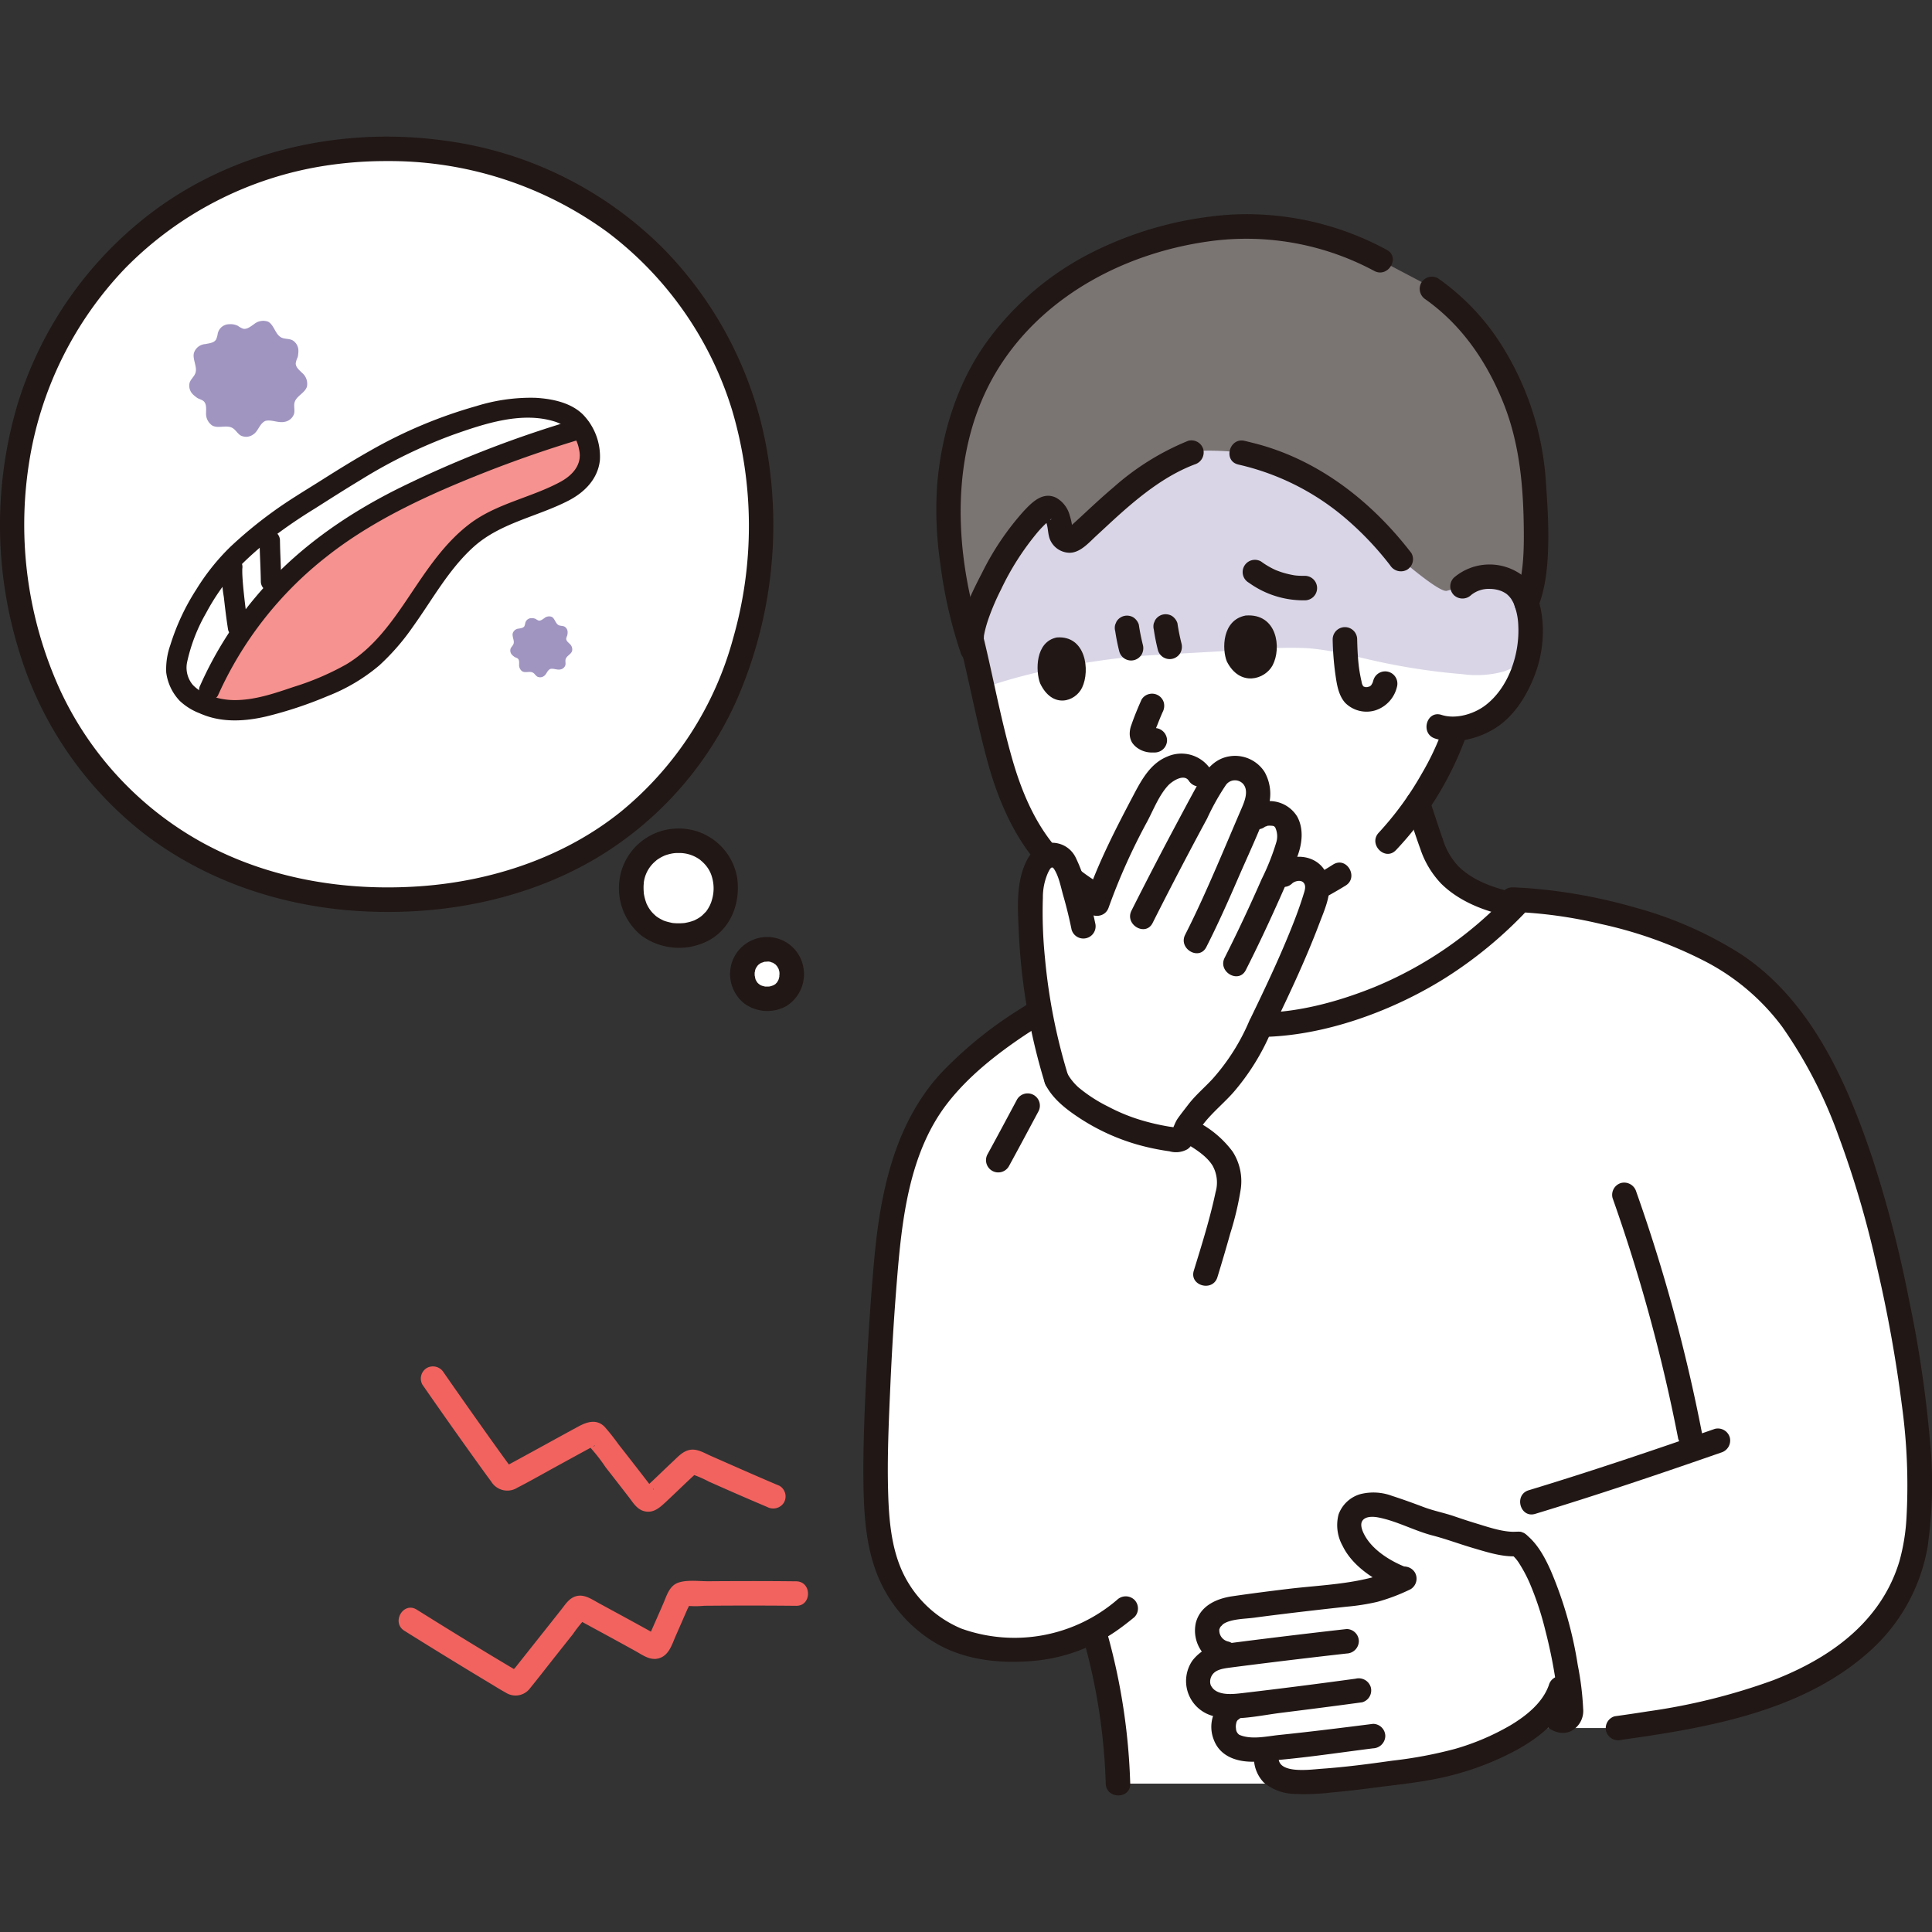 <!DOCTYPE svg PUBLIC "-//W3C//DTD SVG 1.1//EN" "http://www.w3.org/Graphics/SVG/1.1/DTD/svg11.dtd">
<!-- Uploaded to: SVG Repo, www.svgrepo.com, Transformed by: SVG Repo Mixer Tools -->
<svg width="800px" height="800px" viewBox="0 -26.78 378.777 378.777" xmlns="http://www.w3.org/2000/svg" fill="#ffffff">
<rect x="0" y="-26.78" width="378.777" height="378.777" fill="#333333" stroke="none"/>
<g id="SVGRepo_bgCarrier" stroke-width="0"/>
<g id="SVGRepo_tracerCarrier" stroke-linecap="round" stroke-linejoin="round"/>
<g id="SVGRepo_iconCarrier">
<defs>
<style>.a{fill:#ffffff;}.b{fill:#d9d5e6;}.c{fill:#7a7473;}.d{fill:#211715;}.e{fill:#a095c1;}.f{fill:#f6928f;}.g{fill:#f2635f;}</style>
</defs>
<path class="a" d="M342.585,164.114c-12.992-9.843-32.978-13.858-44.551-14.454a76.284,76.284,0,0,1-42.564,23.592c-5.964,1.034-12.148,1.328-18.129-.206A27.624,27.624,0,0,1,221.239,162c-16.06,7.83-30.966,16.924-38.353,27.376-5.584,7.9-7.722,18.667-8.833,28-.828,8.654-1.7,20.564-2.122,33.418-.517,15.866-.89,27.992,5.622,36.172a23.717,23.717,0,0,0,17.833,9.5c7.95.589,13.819-.711,19.045-3.564a117.732,117.732,0,0,1,4.754,30h54.109V312.011h43.915c17.222-2.389,33.278-5.667,45.391-14.884a33.975,33.975,0,0,0,12.433-18.435c3.061-12.914.655-34.355-5.09-59.26-4.732-20.513-12.61-41.745-23.984-52.473A41.07,41.07,0,0,0,342.585,164.114Z"/>
<path class="a" d="M240.318,288.823c-2.806.748-3.813,2.839-3.655,4.384a4.507,4.507,0,0,0,3.493,4.153l1.486.339c-.712.092-1.414.184-2.1.275a4.988,4.988,0,0,0-4.581,5.87,4.778,4.778,0,0,0,3.308,3.431,12.749,12.749,0,0,0,4.262.383c-.639.416-1.06.692-1.06.692-2.3,1.512-1.826,5.541-.128,6.788,1.445,1.061,3.728,1.184,5.512,1.014q.9-.085,1.773-.171a4.392,4.392,0,0,0,1.361,5.405c1.827,1.1,3.667,1.292,6.842,1.145,7.222-.333,15.805-1.665,23.95-2.852,5.946-1.109,14.724-4.224,19.735-8.332a16.631,16.631,0,0,0,5.466-7.129c.058-.159.53-1.748,1.082-3.618-1.6-9.528-5.038-21.241-9.432-24.7-2.921.333-10.3-2.1-13.478-3.207-1.725-.6-3.554-.879-5.26-1.536-2.19-.842-4.747-1.751-6.98-2.471-2.648-.854-4.94-.537-6.261.747-1.369,1.33-1.328,2.842-.752,4.661a10.664,10.664,0,0,0,3.3,4.59,22.137,22.137,0,0,0,6.916,4.146,28.655,28.655,0,0,1-9.528,2.813c-7.722.846-17.463,1.946-24.435,3.007A7.835,7.835,0,0,0,240.318,288.823Z"/>
<path class="a" d="M286.724,88.182a7.789,7.789,0,0,1,5.435-1.9c3.9.12,5.562,2.124,6.276,3.3,2.134,3.516,2.058,9.993.633,14.011a20.393,20.393,0,0,1-6.565,9.923,14.941,14.941,0,0,1-7.035,2.556l-.438,1.121c-.7,2.051-2.487,5.71-2.487,5.71a73.642,73.642,0,0,1-4.562,7.78q1.037,3.108,2.072,6.227a27.438,27.438,0,0,0,2.21,5.34c2.65,4.49,8.36,7.07,13.98,8.25,0,0,.418.087.828.182a76.142,76.142,0,0,1-41.6,22.57c-5.964,1.034-12.148,1.328-18.129-.206a27.96,27.96,0,0,1-15.029-9.57c3.348-1.627,6.814-3.312,9.091-4.656a10.934,10.934,0,0,0,4.967-4.973c-8.512.474-16.292-1.724-24.057-6.658-9.372-5.956-14.41-16.521-17.211-28.535-1.616-6.927-3.2-14.478-5.128-21.982,0,0-16.014-42.58,43.32-42.58S286.724,88.182,286.724,88.182Z"/>
<path class="b" d="M192.423,69.066c-8.218,12.265-2.449,27.606-2.449,27.606.985,3.843,1.882,7.7,2.74,11.474,10.17-3.683,23.957-5.951,33.476-6.492l21.532-1.224a68.74,68.74,0,0,1,8.514-.131c4.662.316,9.2,1.578,13.764,2.582a125.685,125.685,0,0,0,16.725,2.511,20.05,20.05,0,0,0,8.182-.549,10.959,10.959,0,0,0,4.7-3.2c.858-3.935.641-9.069-1.174-12.06-.714-1.176-2.38-3.18-6.276-3.3a7.789,7.789,0,0,0-5.435,1.9s5.9-34.09-53.43-34.09C209.574,54.092,197.9,60.9,192.423,69.066Z"/>
<path class="a" d="M75.808,2.4C32.426,2.4,2.44,36,2.44,75.318c0,43.991,30.631,74.286,73.371,74.286,44.387,0,73.371-30.578,73.371-74.286C149.182,35.733,119.038,2.4,75.808,2.4Z"/>
<path class="a" d="M133.029,138.058a9.079,9.079,0,0,0-9.258,9.2c0,5.552,3.865,9.375,9.259,9.375,5.6,0,9.259-3.859,9.259-9.375A9.071,9.071,0,0,0,133.029,138.058Z"/>
<path class="a" d="M150.386,159.329a4.743,4.743,0,0,0-4.836,4.807,4.664,4.664,0,0,0,4.836,4.9,4.615,4.615,0,0,0,4.837-4.9A4.739,4.739,0,0,0,150.386,159.329Z"/>
<path class="c" d="M207.484,75.153c-.1-.308-.221-.631-.37-.973-.572-1.313-1.727-1.711-2.472-1.138-6.354,4.889-13.986,20.025-14.149,25.152,0,0-.022.693-.059,1.713a89.877,89.877,0,0,1-4.422-29.7c.411-8.831,3.191-19.05,7.961-26.46,8.262-12.836,21.943-21.8,39.993-25.117,11.39-2.1,23.146-1.493,36.691,5.64l8.422,4.436,1.646,1.159c8.309,5.852,12.966,13.181,16.606,22.4a48.21,48.21,0,0,1,3.279,14.5c.342,5.26,1.554,17.47-1.32,24.7a9.356,9.356,0,0,0-.855-1.882c-.714-1.176-2.38-3.18-6.276-3.3a7.789,7.789,0,0,0-5.435,1.9s-1.48.423-3.068.871c-1.435.405-9.025-6.194-9.025-6.194-13.157-17.22-28-20.1-31.243-20.883a50.459,50.459,0,0,0-8.965-.335l-.828.307c-10.1,3.748-18.429,13.24-22.938,16.885a1.734,1.734,0,0,1-2.755-1.41A9.057,9.057,0,0,0,207.484,75.153Z"/>
<path class="d" d="M275.669,131.328c.919,2.758,1.774,5.548,2.779,8.276a18.153,18.153,0,0,0,4.111,6.871c3.488,3.445,8.329,5.328,13.046,6.339a2.458,2.458,0,0,0,2.953-1.676,2.427,2.427,0,0,0-1.677-2.953c-3.942-.845-8.07-2.28-10.928-5.1a13.375,13.375,0,0,1-3.06-5.265c-.909-2.572-1.733-5.177-2.595-7.764a2.456,2.456,0,0,0-2.953-1.677,2.425,2.425,0,0,0-1.676,2.953Z"/>
<path class="d" d="M216.755,168.932c3.749-2.01,7.631-3.764,11.431-5.674,4.016-2.019,8.115-4,10.25-8.2a2.458,2.458,0,0,0-.861-3.284,2.425,2.425,0,0,0-3.284.861c-1.805,3.553-5.682,5.057-9.077,6.75-3.623,1.807-7.313,3.486-10.882,5.4-2.724,1.46-.3,5.6,2.423,4.145Z"/>
<path class="d" d="M279.513,31.938c7.058,5.015,11.9,12.1,15.14,20.051,3.335,8.172,4.049,16.911,4.1,25.659.026,4.423-.168,9.009-1.782,13.18a2.418,2.418,0,0,0,1.677,2.952A2.454,2.454,0,0,0,301.6,92.1c1.581-4.085,1.894-8.659,1.949-13,.048-3.864-.221-7.715-.482-11.567a57.04,57.04,0,0,0-9.793-28.348,46.005,46.005,0,0,0-11.337-11.395,2.42,2.42,0,0,0-3.284.861,2.451,2.451,0,0,0,.861,3.283Z"/>
<path class="d" d="M242.75,64.29a49,49,0,0,1,21.292,10.763,61.378,61.378,0,0,1,8.516,9.017,2.481,2.481,0,0,0,3.284.861,2.416,2.416,0,0,0,.861-3.283c-7.395-9.612-17.121-17.449-28.849-20.991-1.264-.382-2.545-.687-3.828-1-3-.721-4.283,3.906-1.276,4.629Z"/>
<path class="d" d="M192.893,98.194c.007-.16.022-.318.033-.478-.039.573-.039.253-.014.112.057-.328.121-.654.2-.978a25.259,25.259,0,0,1,.758-2.529,46.866,46.866,0,0,1,2.377-5.512A52.706,52.706,0,0,1,203.481,77.5,23.559,23.559,0,0,1,205.4,75.53c.125-.113.254-.22.379-.333.494-.449.447-.061-.054-.057-1.064.007-.887-.4-.547.677.359,1.131.252,2.384.8,3.446a4.242,4.242,0,0,0,3.606,2.326c2.15.074,3.878-1.969,5.34-3.315,1.635-1.5,3.25-3.033,4.913-4.507,4.291-3.8,8.992-7.457,14.4-9.5a2.468,2.468,0,0,0,1.677-2.952,2.42,2.42,0,0,0-2.953-1.677,50.859,50.859,0,0,0-14.626,9.1c-1.894,1.6-3.715,3.277-5.529,4.962-.688.64-1.376,1.281-2.073,1.911-.305.276-.612.551-.924.82-.554.48-1.168.659.165.425.417-.073.4.724.185-.719a9.991,9.991,0,0,0-.412-1.78,5.6,5.6,0,0,0-2.712-3.566c-2.606-1.244-4.717.907-6.367,2.678A53.74,53.74,0,0,0,192.548,85.5c-1.981,3.836-4.256,8.284-4.455,12.692-.139,3.089,4.661,3.082,4.8,0Z"/>
<path class="d" d="M240.529,102.906c-.97-2.4-.959-8.127,3.678-9.008,6.186-.49,7.1,6.35,5.294,9.756C248.022,106.443,243.105,107.969,240.529,102.906Z"/>
<path class="d" d="M203.919,107.186c-.914-2.419-.962-8.153,3.281-8.99,5.667-.428,6.575,6.435,4.953,9.83C210.825,110.805,206.332,112.285,203.919,107.186Z"/>
<path class="d" d="M223.792,110.411c-.72,1.626-1.412,3.273-1.987,4.956a4.757,4.757,0,0,0-.318,1.806,3.415,3.415,0,0,0,.45,1.605,4.021,4.021,0,0,0,1.232,1.2,4.8,4.8,0,0,0,2.276.76c.322.033.639,0,.961.012a2.421,2.421,0,0,0,2.4-2.4,2.447,2.447,0,0,0-2.4-2.4c-.322-.008-.64.025-.961-.012l.638.085a2.526,2.526,0,0,1-.589-.163l.574.242a3.385,3.385,0,0,1-.577-.342l.485.375a1.53,1.53,0,0,1-.223-.2l.375.486a.769.769,0,0,1-.085-.14l.242.573a1.314,1.314,0,0,1-.073-.236l.086.638a1.867,1.867,0,0,1,0-.442l-.086.638a10.15,10.15,0,0,1,.656-2.021c.279-.727.574-1.449.877-2.167l-.242.574q.213-.506.433-1.006a2.609,2.609,0,0,0,.242-1.85,2.4,2.4,0,0,0-2.952-1.676,2.327,2.327,0,0,0-1.434,1.1Z"/>
<path class="d" d="M273.7,139.874a64.281,64.281,0,0,0,13.646-22.043,2.4,2.4,0,1,0-4.628-1.276,52.473,52.473,0,0,1-3.984,8.361A61.858,61.858,0,0,1,270.3,136.48c-2.1,2.263,1.289,5.666,3.394,3.394Z"/>
<path class="d" d="M271.869,22.2a57.6,57.6,0,0,0-30.408-6.912,71.086,71.086,0,0,0-27.811,7.648,57.222,57.222,0,0,0-20,17.05c-5.965,8.157-9.072,18.25-9.911,28.254a72.177,72.177,0,0,0,.626,15.556,90.349,90.349,0,0,0,4,17.489c1,2.9,5.638,1.656,4.629-1.276-5.994-17.4-7.325-38.556,2.836-54.72,9.123-14.514,25.533-22.832,42.234-24.886a53.025,53.025,0,0,1,31.376,5.942c2.735,1.428,5.165-2.713,2.423-4.145Z"/>
<path class="d" d="M261.385,142.7a59.053,59.053,0,0,1-19.142,7.981,37.556,37.556,0,0,1-20.172-1.285,35.06,35.06,0,0,1-15.585-10.674c-3.9-4.816-6.326-10.75-8.02-16.655-2.457-8.563-3.973-17.4-6.177-26.034-.764-2.991-5.395-1.723-4.629,1.276,2.076,8.129,3.6,16.4,5.756,24.506,1.734,6.537,4.276,13.067,8.316,18.542,8.739,11.845,24.061,17.458,38.463,15.506,8.494-1.151,16.347-4.56,23.613-9.018,2.629-1.613.22-5.766-2.423-4.145Z"/>
<path class="d" d="M288.421,89.879a5.467,5.467,0,0,1,3.738-1.2,6.361,6.361,0,0,1,2.118.394,4.42,4.42,0,0,1,.656.317,4.313,4.313,0,0,1,.463.3,5.449,5.449,0,0,1,.5.475c.126.133.472.614.194.208a7.244,7.244,0,0,1,.712,1.245,12.621,12.621,0,0,1,.864,4.219c.3,5.6-1.881,12.244-6.525,15.72-2.277,1.7-5.776,2.714-8.526,1.821-2.945-.956-4.206,3.677-1.276,4.629,3.8,1.232,8.336.1,11.667-1.938,3.457-2.114,5.884-5.721,7.431-9.387a24.228,24.228,0,0,0,2.006-11.217c-.246-3.421-1.149-7.149-3.937-9.4a10.734,10.734,0,0,0-13.477.42,2.421,2.421,0,0,0,0,3.394,2.447,2.447,0,0,0,3.394,0Z"/>
<path class="d" d="M244.822,87.448a18.288,18.288,0,0,0,11,3.467,2.4,2.4,0,1,0,0-4.8c-.4.008-.8,0-1.194-.022-.2-.012-.407-.029-.609-.049-.1-.011-.2-.022-.307-.035q.573.079.177.023a18.542,18.542,0,0,1-2.472-.576c-.412-.129-.814-.28-1.217-.434q-.363-.148.124.055c-.1-.043-.2-.087-.3-.133-.2-.09-.391-.184-.584-.282a15.5,15.5,0,0,1-2.2-1.359,2.416,2.416,0,0,0-1.85-.242,2.4,2.4,0,0,0-.573,4.387Z"/>
<path class="d" d="M261.276,98.582a56.556,56.556,0,0,0,.512,6.705c.277,1.959.577,4.227,1.965,5.75a5.914,5.914,0,0,0,5.955,1.43,6.359,6.359,0,0,0,4.171-4.582,2.4,2.4,0,1,0-4.628-1.276c-.045.153-.095.3-.143.455-.16.505.255-.452,0,.01-.076.137-.158.274-.23.413-.192.374.241-.238.05-.044-.11.112-.224.224-.333.338-.172.179.409-.213.029-.04a3.046,3.046,0,0,1-.3.16l.263-.114a3.888,3.888,0,0,0-.473.135c-.5.137.508.011-.018,0a2.443,2.443,0,0,1-.5,0c0,.021.594.121.069,0-.076-.018-.634-.14-.255-.054.344.079-.052-.049-.146-.094-.454-.216.341.273-.019-.021q-.2-.224,0,.007c.123.163.127.155.01-.023-.042-.073-.081-.148-.117-.224-.076-.16-.052-.1.07.175a2.553,2.553,0,0,1-.281-.912c-.087-.344-.156-.693-.223-1.041q-.124-.645-.223-1.3c-.009-.055-.1-.768-.034-.22-.026-.214-.053-.428-.076-.643-.183-1.659-.256-3.327-.293-5a2.4,2.4,0,0,0-4.8,0Z"/>
<path class="d" d="M316.153,208.1a330.965,330.965,0,0,1,12.859,47.16,2.425,2.425,0,0,0,2.952,1.677,2.45,2.45,0,0,0,1.677-2.953,331.1,331.1,0,0,0-12.859-47.16,2.463,2.463,0,0,0-2.952-1.676,2.42,2.42,0,0,0-1.677,2.952Z"/>
<path class="d" d="M317.847,314.325c16.789-2.337,35.461-5.54,48.558-17.241A35.539,35.539,0,0,0,377.9,276.571a87.018,87.018,0,0,0,.445-21.26,232.115,232.115,0,0,0-4.116-27.467,233.752,233.752,0,0,0-7.156-27.609c-5.042-15.049-12.1-30.934-25.8-39.976a75.368,75.368,0,0,0-20.7-9.109,104.834,104.834,0,0,0-20.157-3.733q-1.911-.16-3.828-.223c-3.089-.1-3.086,4.7,0,4.8a88.458,88.458,0,0,1,17.332,2.393,83.147,83.147,0,0,1,20.086,7.162A44.055,44.055,0,0,1,349.46,174.6a90.383,90.383,0,0,1,10.958,21.23,192.788,192.788,0,0,1,7.543,25.693,270.06,270.06,0,0,1,4.912,27.214,115.424,115.424,0,0,1,.9,22.1,39.577,39.577,0,0,1-1.377,8.445,29.773,29.773,0,0,1-5.263,10.051c-4.934,6.261-12.133,10.456-19.479,13.3a120.664,120.664,0,0,1-24.577,6.107c-2.165.346-4.334.662-6.506.965a2.415,2.415,0,0,0-1.676,2.952,2.463,2.463,0,0,0,2.952,1.676Z"/>
<path class="d" d="M336.182,253.363c-12.09,4.211-24.22,8.309-36.472,12.028-2.948.895-1.691,5.53,1.276,4.629,12.252-3.719,24.382-7.818,36.472-12.028a2.46,2.46,0,0,0,1.677-2.952,2.424,2.424,0,0,0-2.953-1.677Z"/>
<path class="d" d="M219.554,163.776c15.087,20.656,45.791,12.619,64.055,1.02a82.618,82.618,0,0,0,15.16-12.417c2.143-2.225-1.246-5.624-3.395-3.394a75.544,75.544,0,0,1-25.87,17.739c-9.88,4-21.748,6.786-32.257,3.81a25.315,25.315,0,0,1-13.549-9.181,2.471,2.471,0,0,0-3.283-.861,2.418,2.418,0,0,0-.861,3.284Z"/>
<path class="d" d="M229.587,134.406a10.064,10.064,0,0,1,1.288-.775c.112-.056.225-.111.339-.164.049-.022.433-.187.155-.072-.315.13.259-.1.261-.1q.188-.07.378-.135a16.885,16.885,0,0,1,1.679-.476c.272-.062.544-.118.818-.167.136-.025.275-.043.411-.069.376-.074-.574.056.083-.012.539-.056,1.08-.1,1.623-.1q.439,0,.879.021c.127.008.253.017.379.029.066.006.482.064.142.011-.377-.059.193.039.216.044.129.025.258.054.385.085.3.074.594.164.887.257.705.226,1.4.479,2.111.69a2.4,2.4,0,0,0,1.276-4.628,27.752,27.752,0,0,0-4.235-1.164,15.047,15.047,0,0,0-3.869-.02,16.636,16.636,0,0,0-7.629,2.6,2.455,2.455,0,0,0-.861,3.284,2.429,2.429,0,0,0,3.284.861Z"/>
<path class="d" d="M219.464,160.2a186.041,186.041,0,0,0-19.637,10.941,79.15,79.15,0,0,0-15.389,12.526c-9.184,10.047-11.9,23.667-13.073,36.828q-.935,10.536-1.454,21.1c-.376,7.547-.733,15.134-.621,22.693.087,5.817.478,11.907,2.6,17.385A27.343,27.343,0,0,0,183.874,295.6c5.511,3.079,12.081,3.773,18.291,3.28a33.617,33.617,0,0,0,16.562-5.814c1.269-.875,2.489-1.823,3.679-2.8a2.416,2.416,0,0,0,0-3.394,2.453,2.453,0,0,0-3.394,0,30.887,30.887,0,0,1-30.548,5.636,22.165,22.165,0,0,1-11.658-11.4c-2.067-4.65-2.52-10-2.676-15.055-.217-7.029.118-14.093.425-21.114q.453-10.356,1.292-20.691c.964-11.867,2.37-25.078,9.949-34.793,4.116-5.275,9.516-9.516,15.035-13.226a179.21,179.21,0,0,1,21.055-11.879,2.423,2.423,0,0,0,.861-3.284,2.45,2.45,0,0,0-3.283-.861Z"/>
<path class="d" d="M212.565,295.1a116.782,116.782,0,0,1,4.22,27.8c.091,3.082,4.892,3.1,4.8,0a122.421,122.421,0,0,0-4.392-29.073c-.825-2.972-5.458-1.71-4.628,1.276Z"/>
<path class="a" d="M207.123,184.809a115.457,115.457,0,0,1-5.1-33.139,20.942,20.942,0,0,1,1.056-7.9c.652-1.641,2.167-3.329,3.878-2.891,1.354.347,2.031,1.831,2.49,3.152a82.893,82.893,0,0,1,2.948,10.789l2.653-4.337c2.435-7.264,6.03-14.075,9.609-20.85,1.088-2.059,2.262-4.213,4.236-5.449s5-1.123,6.224.857l1.871,3.019.192-.35a8.914,8.914,0,0,1,2.354-3.1,4.457,4.457,0,0,1,6.912,2.435,7.742,7.742,0,0,1-.6,5.032l-1.6,3.692,2.233-2.3c1-1.026,3.746-.968,4.739-.18,2.37,1.88,1.511,5.351,1.038,6.633-.745,2.022-1.826,4.6-3.019,7.3l2.39-2.489a4.292,4.292,0,0,1,4.966-.682,3.847,3.847,0,0,1,1.509,4.394c-2.043,7.166-7.537,18.835-11.24,26.438a40.6,40.6,0,0,1-10.54,14.634,40.6,40.6,0,0,0-3,3.735,8.632,8.632,0,0,0-1.447,2.669,1.274,1.274,0,0,1-.558.736,1.4,1.4,0,0,1-.773.05,40.379,40.379,0,0,1-20.727-8.539,27.156,27.156,0,0,1-2.7-3.359"/>
<path class="d" d="M209.438,184.171a113.392,113.392,0,0,1-4.559-23.036,88.938,88.938,0,0,1-.418-11.925,11.9,11.9,0,0,1,1-4.881c.333-.642.7-1.481,1.182-.749.979,1.485,1.347,3.622,1.835,5.312.625,2.167,1.155,4.358,1.607,6.567a2.4,2.4,0,0,0,4.629-1.276c-.468-2.285-1.02-4.551-1.672-6.791a29,29,0,0,0-2.171-6.094,5.133,5.133,0,0,0-4.908-2.843,6.267,6.267,0,0,0-4.729,3.614c-2.062,4.109-1.695,9.172-1.509,13.628a120.912,120.912,0,0,0,1.438,14.069,117,117,0,0,0,3.649,15.681c.9,2.946,5.535,1.69,4.629-1.276Z"/>
<path class="d" d="M217.363,151.122a120.086,120.086,0,0,1,7.618-16.954c1.192-2.28,2.252-5,4.006-6.923.8-.871,3.1-2.389,4.059-.992a2.461,2.461,0,0,0,3.283.861,2.421,2.421,0,0,0,.861-3.284,6.847,6.847,0,0,0-8.362-2.268c-3.194,1.3-4.929,4.377-6.461,7.276-3.6,6.816-7.152,13.689-9.632,21.008-.994,2.932,3.641,4.191,4.628,1.276Z"/>
<path class="d" d="M225.982,154.158q3.484-6.915,7.1-13.764,1.777-3.369,3.588-6.722a46.45,46.45,0,0,1,3.6-6.44,2.172,2.172,0,0,1,3.472-.3c1.137,1.359.233,3.481-.367,4.872-1.637,3.794-3.234,7.605-4.878,11.4-1.94,4.47-3.927,8.924-6.137,13.268-1.4,2.748,2.743,5.18,4.145,2.423,2.241-4.407,4.255-8.927,6.221-13.463,1.882-4.342,3.932-8.676,5.6-13.1a8.772,8.772,0,0,0-.407-7.777,6.878,6.878,0,0,0-6.855-3.059c-2.724.423-4.477,2.375-5.767,4.669-1.429,2.542-2.8,5.122-4.172,7.693q-4.757,8.886-9.29,17.887c-1.386,2.752,2.753,5.185,4.145,2.423Z"/>
<path class="d" d="M248.175,135.17c-.322.286.18-.03.392-.06a4.588,4.588,0,0,1,.747.006,1.521,1.521,0,0,1,.638.16c-.355-.205.039.124.065.185a4.056,4.056,0,0,1,.214,2.872,45.667,45.667,0,0,1-2.862,7.211c-2.288,5.206-4.7,10.373-7.27,15.444-1.4,2.748,2.744,5.18,4.144,2.422,2.365-4.657,4.579-9.4,6.707-14.169,1.187-2.662,2.354-5.34,3.39-8.065.951-2.5,1.315-5.416-.016-7.86a6.372,6.372,0,0,0-9.543-1.54c-2.316,2.053,1.089,5.438,3.394,3.394Z"/>
<path class="d" d="M253.323,146.43c.477-.451,1.647-.781,2.221-.185.63.655.214,1.686-.014,2.429-.784,2.552-1.749,5.05-2.758,7.521-2.241,5.487-4.778,10.854-7.357,16.188a2.464,2.464,0,0,0,.861,3.284,2.421,2.421,0,0,0,3.283-.861c3.255-6.73,6.454-13.522,9.1-20.52,1.139-3.019,2.841-6.541,1.426-9.728-1.776-4-7.173-4.339-10.153-1.522-2.25,2.127,1.149,5.517,3.394,3.394Z"/>
<path class="d" d="M245.043,173.1a41.27,41.27,0,0,1-7.305,11.635c-1.574,1.71-3.345,3.183-4.764,5.03-.689.9-1.4,1.791-2.056,2.715-.609.864-.834,1.924-1.426,2.777l.861-.861c.269-.2.081-.083-.208-.151-.329-.079-.688-.106-1.022-.163q-.9-.153-1.8-.34-1.746-.366-3.458-.871a35.552,35.552,0,0,1-6.593-2.692,29.176,29.176,0,0,1-5.823-3.768A10.886,10.886,0,0,1,209.2,183.6c-1.439-2.735-5.583-.312-4.145,2.422s4.057,4.731,6.567,6.384a41.538,41.538,0,0,0,11.348,5.208,46.758,46.758,0,0,0,6.317,1.324,4.582,4.582,0,0,0,3.492-.393c.99-.667,1.216-1.671,1.71-2.674,1.681-3.412,4.96-5.777,7.406-8.583a45.266,45.266,0,0,0,7.3-11.761,2.478,2.478,0,0,0-.861-3.283,2.418,2.418,0,0,0-3.284.861Z"/>
<path class="d" d="M199.4,188.774c-1.911,3.568-3.813,7.142-5.759,10.692a2.4,2.4,0,1,0,4.144,2.423c1.946-3.55,3.848-7.124,5.76-10.693a2.4,2.4,0,0,0-4.145-2.422Z"/>
<path class="d" d="M232.539,197.4c1.937,1.149,4.107,2.552,5.213,4.385a6.8,6.8,0,0,1,.568,5.167c-1.1,5.2-2.709,10.318-4.271,15.392-.911,2.959,3.721,4.224,4.629,1.276q1.323-4.3,2.537-8.632a59.075,59.075,0,0,0,2.047-8.689,10.758,10.758,0,0,0-1.583-7.28,20.072,20.072,0,0,0-6.717-5.764c-2.663-1.58-5.08,2.568-2.423,4.145Z"/>
<path class="d" d="M275.577,280.448c-2.908-1.144-6.2-3.167-7.844-5.906-.463-.771-1.2-2.236-.657-3.124.588-.969,2.16-.886,3.118-.7,3.67.7,7.069,2.611,10.683,3.545,2.7.7,5.306,1.69,7.981,2.472,2.73.8,5.889,1.832,8.772,1.569a2.465,2.465,0,0,0,2.4-2.4,2.417,2.417,0,0,0-2.4-2.4c-2.634.24-5.618-.824-8.312-1.64-1.412-.428-2.813-.893-4.209-1.371-1.97-.674-4.018-1.06-5.969-1.795-2.049-.773-4.108-1.523-6.193-2.193a10.429,10.429,0,0,0-6.312-.336,6.432,6.432,0,0,0-4.206,3.974,8.323,8.323,0,0,0,.774,6.111c2.068,4.283,6.836,7.15,11.1,8.826a2.417,2.417,0,0,0,2.952-1.676,2.456,2.456,0,0,0-1.676-2.952Z"/>
<path class="d" d="M274.118,280.656c-6.737,3.167-14.4,3.207-21.677,4.089-3.617.438-7.233.9-10.839,1.428-3.13.46-6.28,1.868-7.154,5.212a7,7,0,0,0,5.07,8.289c2.99.786,4.265-3.843,1.276-4.628a2.228,2.228,0,0,1-1.745-2.256c-.018-.476-.1.2.056-.241.091-.266.1-.3.025-.095a3.754,3.754,0,0,1,.258-.436c-.211.284.438-.4.328-.315a3.275,3.275,0,0,1,.592-.358c1.613-.75,3.9-.741,5.643-.976,1.873-.254,3.749-.489,5.626-.719,4.135-.507,8.275-.975,12.417-1.431a42.792,42.792,0,0,0,6.054-.953,37.351,37.351,0,0,0,6.492-2.465,2.421,2.421,0,0,0,.861-3.284,2.452,2.452,0,0,0-3.283-.861Z"/>
<path class="d" d="M264.013,292.6q-7.975.9-15.94,1.886-4.065.5-8.127,1.036a8.381,8.381,0,0,0-6.195,3.305A7.082,7.082,0,0,0,238.04,309.7c4.179,1.022,8.906-.148,13.1-.673,5.314-.664,10.626-1.34,15.932-2.067a2.415,2.415,0,0,0,1.676-2.953,2.464,2.464,0,0,0-2.952-1.676q-11.023,1.512-22.081,2.812c-1.738.2-4.327.541-5.752-.73a2.837,2.837,0,0,1-.577-.786,1.764,1.764,0,0,1-.115-.42c.1.386.008.045-.007-.054a2.364,2.364,0,0,1,.332-1.454c.678-1.133,2.107-1.347,3.583-1.54q3.665-.477,7.331-.929,7.744-.957,15.5-1.831a2.472,2.472,0,0,0,2.4-2.4,2.415,2.415,0,0,0-2.4-2.4Z"/>
<path class="d" d="M240.258,306.278a6.843,6.843,0,0,0-2.251,8.124c1.328,3.407,4.949,4.385,8.331,4.188,7.632-.443,15.277-1.645,22.857-2.6a2.477,2.477,0,0,0,2.4-2.4,2.414,2.414,0,0,0-2.4-2.4c-6.109.773-12.219,1.541-18.344,2.171-2.5.257-5.469.994-7.869-.019a1.521,1.521,0,0,1-.659-1.206,2.655,2.655,0,0,1,.051-1.082,1.113,1.113,0,0,1,.306-.627,2.47,2.47,0,0,0,.861-3.284,2.417,2.417,0,0,0-3.283-.861Z"/>
<path class="d" d="M302.336,310.953c1.446,1.435,3.423,2.54,5.476,1.745a4.434,4.434,0,0,0,2.575-4.437,57.486,57.486,0,0,0-1.055-8.577,77.373,77.373,0,0,0-5.318-18.584c-1.114-2.486-2.533-5.152-4.687-6.9a2.472,2.472,0,0,0-3.394,0,2.418,2.418,0,0,0,0,3.394,10.542,10.542,0,0,1,1.156,1.12,7.649,7.649,0,0,1,.866,1.193,27.181,27.181,0,0,1,1.915,3.613,59.662,59.662,0,0,1,3.092,9.312,97.944,97.944,0,0,1,2.07,10.177c.188,1.264.347,2.606.463,3.976.029.342.058.684.077,1.026q.024.293.021.585a.142.142,0,0,1,.072-.086c.041.017.868-.595.857-.318,0,.12-.855-.7-.792-.636-2.195-2.179-5.591,1.214-3.394,3.394Z"/>
<path class="d" d="M246.214,315.577a7.005,7.005,0,0,0,1.564,7.118,9.694,9.694,0,0,0,5.93,2.224,43.64,43.64,0,0,0,7.342-.275c2.707-.236,5.406-.556,8.1-.908,5.1-.668,10.349-1.143,15.332-2.431a56.023,56.023,0,0,0,12.963-5.052c4.652-2.562,9.054-6.255,10.849-11.4a2.4,2.4,0,0,0-4.628-1.276c-1.215,3.48-4.454,6.048-7.516,7.882a47.713,47.713,0,0,1-10.856,4.631,83.56,83.56,0,0,1-12.366,2.322c-4.586.652-9.186,1.256-13.809,1.581-2.4.169-9.656,1.254-8.276-3.143.927-2.954-3.7-4.218-4.629-1.276Z"/>
<path class="d" d="M218.643,96.949q.3,2.021.8,4a2.4,2.4,0,0,0,2.952,1.677,2.426,2.426,0,0,0,1.434-1.1,2.54,2.54,0,0,0,.242-1.85q-.5-1.982-.8-4a2.684,2.684,0,0,0-1.1-1.435A2.448,2.448,0,0,0,220.319,94a2.421,2.421,0,0,0-1.434,1.1l-.242.574a2.4,2.4,0,0,0,0,1.276Z"/>
<path class="d" d="M226.214,96.676q.3,2.022.8,4a2.4,2.4,0,0,0,2.952,1.676,2.422,2.422,0,0,0,1.434-1.1,2.536,2.536,0,0,0,.242-1.849q-.5-1.981-.8-4a2.682,2.682,0,0,0-1.1-1.434,2.456,2.456,0,0,0-1.85-.242,2.426,2.426,0,0,0-1.434,1.1l-.242.573a2.423,2.423,0,0,0,0,1.276Z"/>
<path class="e" d="M39.547,51.634c-.214-.1-.446-.181-.661-.286a2.443,2.443,0,0,1-.539-.361,3.787,3.787,0,0,1-.483-.411,2.37,2.37,0,0,1-.679-2.354c.244-.694.9-1.185,1.133-1.882.426-1.266-.756-2.922-.215-4.144a2.509,2.509,0,0,1,2.15-1.516c.776-.159,1.7-.226,2.113-.905a4.168,4.168,0,0,0,.317-1.12,2.311,2.311,0,0,1,2.259-1.87,3.2,3.2,0,0,1,1.689.314,4.211,4.211,0,0,0,1.02.561c.769.187,1.47-.427,2.129-.867a2.816,2.816,0,0,1,2.8-.5c1.17.646,1.387,2.516,2.587,3.1.661.323,1.47.2,2.135.516a2.371,2.371,0,0,1,1.2,2.137,3.929,3.929,0,0,1-.047.632,2.475,2.475,0,0,1-.122.638,4.2,4.2,0,0,0-.352,1.109c-.033.792.706,1.359,1.267,1.919a2.793,2.793,0,0,1,.931,2.677c-.405,1.273-2.089,1.822-2.431,3.113-.188.711.09,1.482-.089,2.2A2.369,2.369,0,0,1,55.8,55.921c-1.278.272-2.6-.506-3.785-.172-1.161.551-1.33,1.966-2.373,2.652a2.367,2.367,0,0,1-2.441.206c-.633-.374-.986-1.112-1.624-1.478-1.159-.665-2.733.147-3.924-.459a2.79,2.79,0,0,1-1.25-2.543c0-.792.111-1.717-.476-2.249A1.531,1.531,0,0,0,39.547,51.634Z"/>
<path class="d" d="M75.808,0C59.34.036,42.93,4.923,29.724,14.9A74.693,74.693,0,0,0,3.505,52.274a83.261,83.261,0,0,0-.018,47.745A71.756,71.756,0,0,0,28.042,136.5c12.228,9.467,27.252,14.461,42.618,15.356,15.737.916,32-2.121,45.72-10.074a68.544,68.544,0,0,0,28.2-31.65,85.8,85.8,0,0,0,6.04-47.047A74.975,74.975,0,0,0,130.293,22.2,74.237,74.237,0,0,0,88.592.994,85.9,85.9,0,0,0,75.808,0c-3.089-.007-3.093,4.793,0,4.8a72.514,72.514,0,0,1,43.343,13.977A69.075,69.075,0,0,1,143.522,53.6a79.935,79.935,0,0,1,.22,44.737,66.33,66.33,0,0,1-21.951,33.96c-11.053,8.922-25.189,13.658-39.336,14.67-14.818,1.061-29.978-1.457-43.052-8.7a65.7,65.7,0,0,1-27.681-29.9,78.2,78.2,0,0,1-6.07-44.111,70.849,70.849,0,0,1,18.9-38.451A69.9,69.9,0,0,1,63.919,5.683,77.56,77.56,0,0,1,75.808,4.8C78.9,4.793,78.9-.007,75.808,0Z"/>
<path class="d" d="M133.029,135.658a11.657,11.657,0,0,0-11.135,8.1,12.01,12.01,0,0,0,3.773,12.818,12.482,12.482,0,0,0,13.5.905c4.278-2.445,6.056-7.5,5.345-12.212a11.578,11.578,0,0,0-11.479-9.613c-3.089-.04-3.091,4.76,0,4.8a6.861,6.861,0,0,1,4.405,1.473c-.356-.277.23.217.238.225q.173.159.336.327c.163.167.319.342.469.521-.249-.3.064.085.118.166a5.983,5.983,0,0,1,1.009,2.081,7.837,7.837,0,0,1-.036,4.4c-.053.186-.11.37-.174.552-.015.042-.314.711-.1.266a9.553,9.553,0,0,1-.53.974q-.146.231-.308.452c-.236.324.373-.37-.1.11-.306.312-.6.623-.932.905.383-.322-.171.115-.215.144q-.183.121-.374.234c-.192.113-.392.209-.587.316-.615.333.238-.077-.154.072a9.572,9.572,0,0,1-1.226.374c-.157.037-.314.064-.471.1-.29.046-.32.053-.092.021-.167.019-.334.033-.5.044a11.227,11.227,0,0,1-1.284.014c-.248-.011-.5-.027-.745-.06.117.016.375.083-.084-.023-.424-.1-.844-.188-1.258-.326-.182-.061-.365-.124-.542-.2.417.178-.271-.152-.35-.2a7.567,7.567,0,0,1-1.034-.663c.319.249.02,0-.03-.044-.158-.156-.326-.3-.481-.459a6.291,6.291,0,0,1-1.163-1.711c-.335-.612.106.392-.123-.277-.051-.149-.106-.3-.153-.446a9.636,9.636,0,0,1-.333-1.413c.017.113.025.389-.008-.11-.018-.258-.038-.514-.043-.773q-.008-.316,0-.634c0-.091.078-.888.018-.454a6.545,6.545,0,0,1,2.183-4.267c.008-.007.592-.506.238-.228a6.9,6.9,0,0,1,.586-.4q.3-.192.624-.358c.037-.019.669-.305.311-.16a8.646,8.646,0,0,1,1.435-.43,5.843,5.843,0,0,1,1.456-.132C136.116,140.418,136.124,135.618,133.029,135.658Z"/>
<path class="d" d="M150.386,156.929A7.265,7.265,0,0,0,143.464,162a7.4,7.4,0,0,0,2.382,7.9,7.672,7.672,0,0,0,8.323.563,7.362,7.362,0,0,0,3.318-7.674,7.188,7.188,0,0,0-7.1-5.863,2.4,2.4,0,1,0,0,4.8c.141,0,.281.013.421.017.505.014-.582-.13-.1-.015.214.05.427.093.636.162a1.944,1.944,0,0,0,.243.087c-.537-.09-.362-.163-.112-.033.223.115.415.275.632.4-.547-.3-.279-.22-.107-.061.06.055.118.112.175.17a3.359,3.359,0,0,0,.245.272c-.4-.329-.252-.36-.118-.145.119.192.231.383.341.58.091.163.067.341-.09-.236.043.158.115.311.161.469.058.2.078.414.135.614-.174-.617-.04-.419-.038-.193,0,.108.01.216.011.324,0,.217-.048.444-.035.659-.036-.615.061-.4.01-.136-.028.141-.062.281-.1.419-.027.1-.057.193-.091.288-.089.253-.271.353.064-.135-.107.157-.175.347-.277.509-.051.08-.112.155-.161.236-.152.254.423-.48.128-.175-.156.161-.338.309-.487.473.412-.452.329-.242.119-.1-.064.043-.129.083-.2.122-.1.059-.2.11-.307.165-.382.208.486-.157.194-.078-.216.059-.422.145-.641.2-.081.019-.164.032-.246.051-.405.093.656-.051,0-.007a5.761,5.761,0,0,1-.67.007,1.694,1.694,0,0,1-.39-.031c.01,0,.643.121.261.029-.221-.054-.44-.1-.656-.171-.095-.031-.188-.075-.284-.1.681.2.292.123.091.013s-.356-.235-.54-.346c.629.383.151.108-.035-.084-.066-.068-.124-.15-.194-.215-.216-.2.359.527.126.164-.129-.2-.245-.4-.36-.61-.222-.4.2.57.051.129-.025-.078-.055-.155-.079-.233-.074-.235-.085-.514-.174-.739.012.032.055.639.036.248-.006-.135-.019-.269-.022-.4,0-.11,0-.22,0-.331.01-.247.16-.617-.031.067.067-.24.094-.489.17-.73.036-.115.1-.233.125-.35l-.144.348c.034-.074.07-.148.108-.22.115-.218.27-.408.391-.62-.315.555-.219.278-.064.11.083-.09.169-.177.259-.26.17-.158.441-.247-.108.06.1-.059.2-.146.306-.21s.215-.129.326-.187c.075-.039.15-.076.227-.111l-.338.143c.244-.03.5-.172.749-.225l.131-.026q.382-.063-.235.027a3.915,3.915,0,0,0,.56-.029,2.4,2.4,0,1,0,0-4.8Z"/>
<path class="f" d="M115.562,63.778a8.046,8.046,0,0,0-.962-5.223l-.7-1.327C98.9,61.655,80.134,69.09,68.354,76.8a73.173,73.173,0,0,0-28.449,34.411l.265.127c5.141,2.222,10.945.809,16.283-.967,5.265-1.752,10.637-3.56,15.051-6.923C81.487,95.844,85.2,81.38,96.334,75.592c4.2-2.182,11.03-4.114,15.12-6.494A7.89,7.89,0,0,0,115.562,63.778Z"/>
<path class="a" d="M34.544,104.623a5.812,5.812,0,0,1,.055-1.232c.946-6.165,5.094-13.793,9.845-19.346a73.5,73.5,0,0,1,12.9-10.7c14.091-8.9,23.4-15.431,39.6-19.357,5.584-1.353,12.533-1.179,15.884,1.869a8.863,8.863,0,0,1,1.079,1.374C98.9,61.655,80.134,69.09,68.354,76.8A73.2,73.2,0,0,0,39.9,111.212c-1.611-.766-2.448-.95-3.631-2.443A7.5,7.5,0,0,1,34.544,104.623Z"/>
<path class="d" d="M41.179,109.615a8.629,8.629,0,0,1-3.343-2.079,5.251,5.251,0,0,1-1.156-4.479,33.56,33.56,0,0,1,3.742-9.679,42.544,42.544,0,0,1,6.1-8.654A63.181,63.181,0,0,1,53.416,78.6a98.29,98.29,0,0,1,8.277-5.652c3.017-1.918,6.031-3.843,9.094-5.687a98.652,98.652,0,0,1,17.965-8.777c6.227-2.2,13.7-4.729,20.272-2.527a6.972,6.972,0,0,1,4.5,5.366c.7,2.92-1.245,5.062-3.657,6.367-5.709,3.09-12.419,4.212-17.677,8.153C87.186,79.6,83.743,84.868,80.3,90s-7.041,10.279-12.455,13.5a53.176,53.176,0,0,1-10.306,4.4c-3.7,1.251-7.522,2.571-11.477,2.578a13.809,13.809,0,0,1-5.365-1.068,2.012,2.012,0,0,0-2.46,1.4,2.051,2.051,0,0,0,1.4,2.46c4.026,1.659,8.461,1.379,12.621.4a79.019,79.019,0,0,0,11.979-3.981,35.649,35.649,0,0,0,10.132-6.019,44.727,44.727,0,0,0,6.624-7.633c3.793-5.277,6.956-11.156,11.824-15.564,5.236-4.742,12.484-5.93,18.619-9.092,3.179-1.639,5.794-4.261,6.179-7.963a11.853,11.853,0,0,0-3.356-8.96c-2.389-2.339-6.08-3.068-9.29-3.247a35.873,35.873,0,0,0-11.546,1.616,92.59,92.59,0,0,0-20.712,8.678c-3.286,1.849-6.49,3.84-9.676,5.855-3.236,2.044-6.551,4.009-9.642,6.27a83.8,83.8,0,0,0-8.225,6.793,43.358,43.358,0,0,0-6.679,8.36A44.007,44.007,0,0,0,33.4,99.671a14.237,14.237,0,0,0-.814,5.371,9.916,9.916,0,0,0,2.636,5.567,11.82,11.82,0,0,0,3.94,2.459C41.47,114.179,43.5,110.731,41.179,109.615Z"/>
<path class="d" d="M42.733,109.563A71.847,71.847,0,0,1,64,82.372C73.14,75.14,84.059,70.185,94.831,65.927q9.646-3.813,19.6-6.771c2.463-.729,1.415-4.59-1.063-3.857a215.618,215.618,0,0,0-35.51,13.815C67.35,74.391,57.717,81.205,50.118,90.262a72.574,72.574,0,0,0-10.839,17.282A2.063,2.063,0,0,0,40,110.28a2.015,2.015,0,0,0,2.737-.717Z"/>
<path class="d" d="M43.616,83.808a24.59,24.59,0,0,0,.267,6.452c.239,2.155.5,4.312.841,6.454a2.007,2.007,0,0,0,2.461,1.4,2.06,2.06,0,0,0,1.4-2.46c-.05-.312-.095-.624-.14-.936q-.045-.314-.088-.627c-.014-.107-.029-.214-.043-.321-.048-.349.069.528-.006-.041-.151-1.154-.294-2.31-.422-3.466s-.244-2.308-.322-3.466c-.031-.461-.057-.922-.064-1.385,0-.193,0-.387,0-.581,0-.069.01-.138.011-.207.005-.412-.082.519-.039.25a2.052,2.052,0,0,0-1.4-2.46,2.022,2.022,0,0,0-2.46,1.4Z"/>
<path class="d" d="M50.888,79.191c.035,2.673.213,5.341.249,8.014a2,2,0,0,0,4,0c-.036-2.673-.214-5.341-.249-8.014a2,2,0,0,0-4,0Z"/>
<path class="g" d="M79.288,292.945q8.4,5.259,16.9,10.366c.975.584,1.942,1.2,2.94,1.74a3.54,3.54,0,0,0,4.761-.809c1.777-2.183,3.493-4.418,5.244-6.622q1.6-2.02,3.206-4.042a25.794,25.794,0,0,1,2.667-3.29l-1.059.617c-.341.135-.951-.359-.258.059.259.157.534.291.8.436l1.735.943q2.114,1.147,4.223,2.3,2.049,1.119,4.092,2.248c1.39.77,2.867,1.907,4.542,1.475,2.073-.535,2.644-2.724,3.413-4.463s1.522-3.478,2.282-5.218a4.438,4.438,0,0,0,.4-.919c.038-.24.454-.6-.248.015-.609.536-.332.218.06.288a17.608,17.608,0,0,0,3.07-.031q2.9-.026,5.808-.035c4.077-.012,8.154,0,12.231.042,3.09.035,3.092-4.765,0-4.8q-5.449-.063-10.9-.045-3.124.006-6.249.03c-1.855.015-4.275-.342-6.029.3-1.732.635-2.229,2.589-2.9,4.122q-1.209,2.778-2.439,5.546a3.857,3.857,0,0,0-.29.648l-.194.43,1.637-.541c-.025-.113-.672-.377-.785-.44q-1.02-.569-2.044-1.132-2.246-1.237-4.5-2.461-2-1.089-4-2.173c-1.345-.731-2.815-1.806-4.425-1.378-1.378.366-2.1,1.57-2.926,2.616s-1.647,2.083-2.472,3.123q-2.739,3.453-5.478,6.905-.516.651-1.03,1.3c-.126.159-.908.933-.866,1.1-.125-.5,1.709.372,1.409-.251-.027-.056-.189-.094-.237-.137a3.869,3.869,0,0,0-.615-.36q-.73-.429-1.458-.864c-5.91-3.526-11.771-7.138-17.605-10.788-2.626-1.644-5.038,2.508-2.423,4.144Z"/>
<path class="g" d="M82.825,244.7q5.665,8.172,11.478,16.244c.661.915,1.32,1.832,2,2.735a3.686,3.686,0,0,0,5.129,1.207c2.472-1.266,4.889-2.65,7.323-3.985q2.247-1.233,4.5-2.465l2.026-1.105q.4-.217.8-.434c.089-.048.187-.091.271-.146.6-.4.15.218-.383.007l-1.059-.617a34.223,34.223,0,0,1,3.822,4.738q2.275,2.909,4.531,5.832c.835,1.083,1.577,2.382,2.984,2.769,1.811.5,3.087-.675,4.307-1.809,1.1-1.026,2.189-2.072,3.279-3.113q.69-.66,1.386-1.314.375-.351.752-.7l.3-.272q.46-.473.22-.163h-1.276a22.612,22.612,0,0,1,3.8,1.606q1.8.795,3.6,1.591,3.883,1.71,7.793,3.363a2.483,2.483,0,0,0,3.283-.861,2.416,2.416,0,0,0-.861-3.284c-4.529-1.913-9.022-3.91-13.522-5.892-1.283-.565-2.65-1.439-4.1-1.151-1.341.266-2.272,1.325-3.236,2.226-.892.832-1.77,1.679-2.652,2.521-.494.472-.987.942-1.484,1.41q-.426.4-.854.8c-.116.107-.231.215-.348.321q-.451.354.246.008l1.212.328q.244.477-.123-.07l-.452-.587-.935-1.212q-.91-1.18-1.826-2.359-1.758-2.265-3.529-4.522a42.779,42.779,0,0,0-2.666-3.367c-1.53-1.583-3.4-1.038-5.1-.122-2.578,1.394-5.144,2.811-7.714,4.22q-2.053,1.125-4.11,2.247-.8.435-1.6.868c-.257.138-.514.277-.772.414l-.34.182q-.568.279.547-.121l1.059.617c.112.105-.319-.339-.426-.485q-.294-.4-.586-.8-.708-.969-1.409-1.944-1.85-2.57-3.68-5.153-3.758-5.293-7.461-10.623a2.462,2.462,0,0,0-3.283-.861,2.421,2.421,0,0,0-.861,3.284Z"/>
<path class="e" d="M101.33,102.22c-.113-.054-.235-.095-.348-.15a1.311,1.311,0,0,1-.283-.19,2,2,0,0,1-.254-.216,1.244,1.244,0,0,1-.356-1.236c.128-.365.472-.623.595-.989.224-.665-.4-1.535-.113-2.177a1.319,1.319,0,0,1,1.129-.8c.408-.083.9-.119,1.11-.476a2.185,2.185,0,0,0,.167-.588,1.213,1.213,0,0,1,1.186-.982,1.682,1.682,0,0,1,.888.165,2.213,2.213,0,0,0,.536.294c.4.1.772-.224,1.118-.455a1.479,1.479,0,0,1,1.471-.264c.614.339.728,1.322,1.359,1.63.347.169.772.106,1.121.271a1.244,1.244,0,0,1,.63,1.122,2.036,2.036,0,0,1-.025.332,1.315,1.315,0,0,1-.064.335,2.233,2.233,0,0,0-.185.583c-.017.416.371.714.665,1.008a1.466,1.466,0,0,1,.49,1.406c-.213.669-1.1.958-1.277,1.636-.1.374.047.778-.047,1.153a1.245,1.245,0,0,1-.978.836c-.672.143-1.364-.266-1.989-.09-.609.289-.7,1.033-1.246,1.393a1.243,1.243,0,0,1-1.282.108c-.333-.2-.519-.584-.854-.776-.608-.35-1.435.077-2.061-.241a1.468,1.468,0,0,1-.657-1.336c0-.416.059-.9-.249-1.182A.855.855,0,0,0,101.33,102.22Z"/>
</g>
</svg>